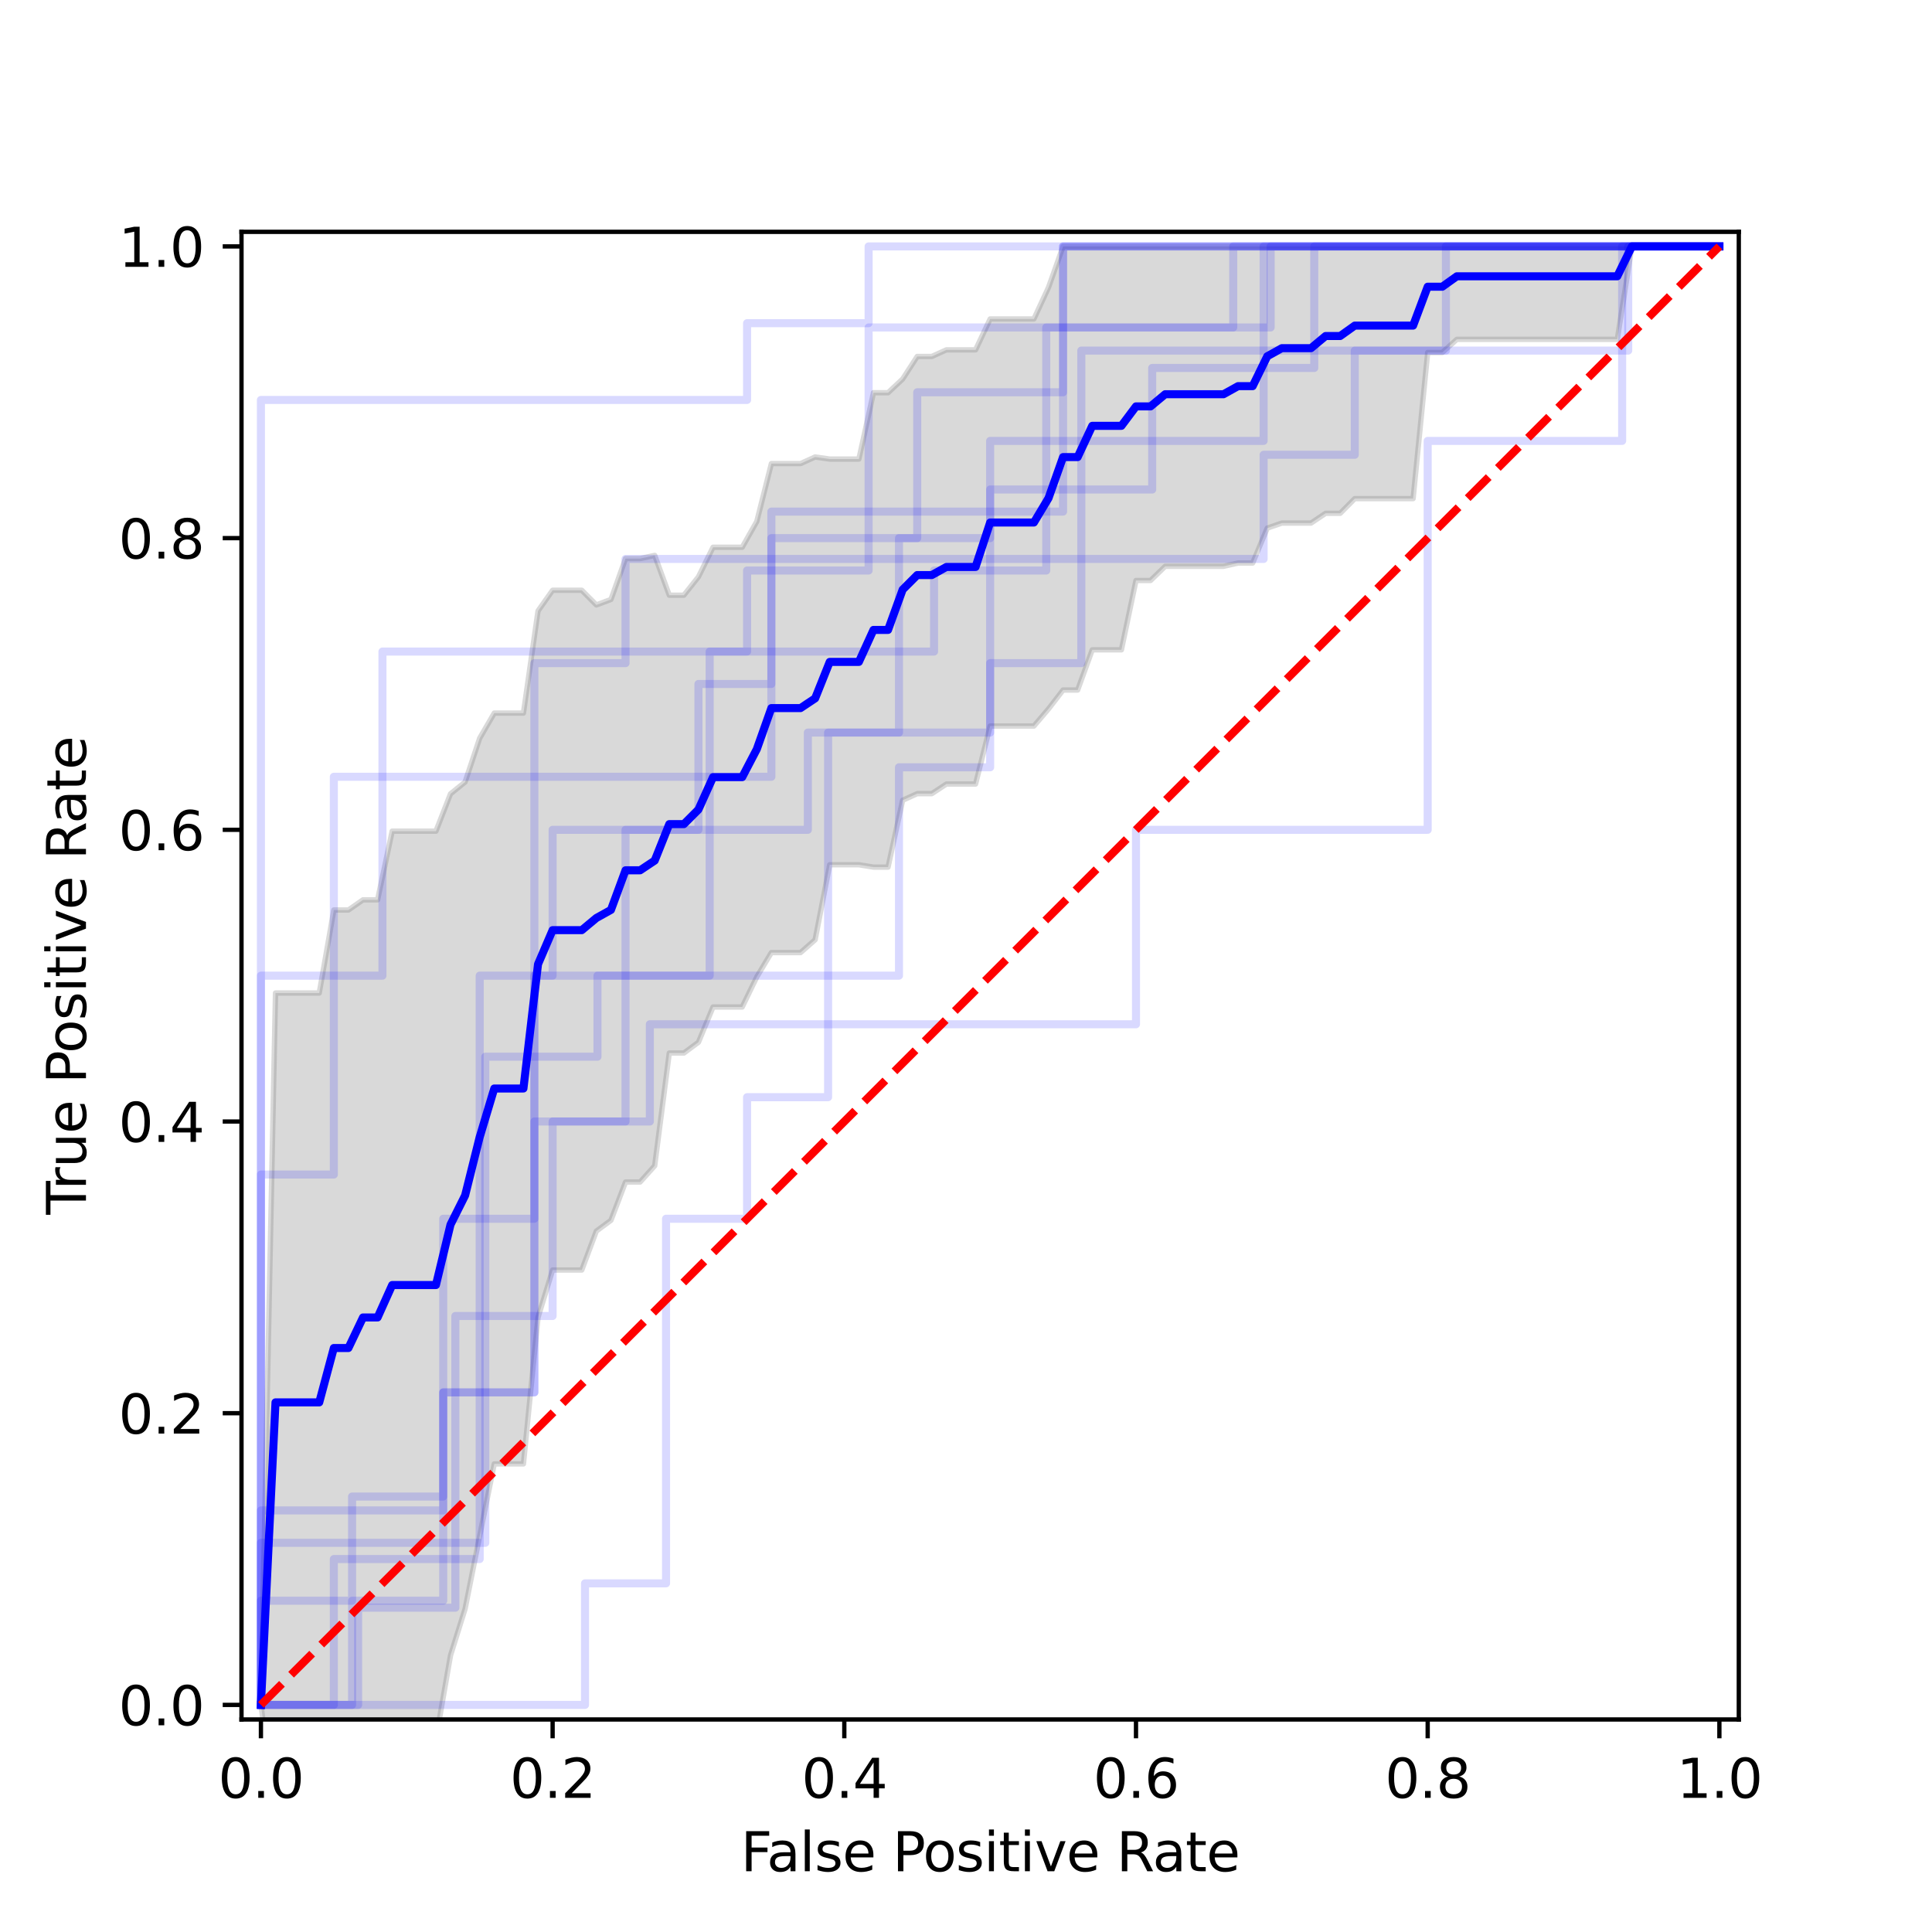<?xml version="1.0" encoding="utf-8" standalone="no"?>
<!DOCTYPE svg PUBLIC "-//W3C//DTD SVG 1.1//EN"
  "http://www.w3.org/Graphics/SVG/1.1/DTD/svg11.dtd">
<svg xmlns:xlink="http://www.w3.org/1999/xlink" width="360pt" height="360pt" viewBox="0 0 360 360" xmlns="http://www.w3.org/2000/svg" version="1.1">
 <defs>
  <style type="text/css">*{stroke-linejoin: round; stroke-linecap: butt}</style>
 </defs>
 <g id="figure_1">
  <g id="patch_1">
   <path d="M 0 360 
L 360 360 
L 360 0 
L 0 0 
z
" style="fill: #ffffff"/>
  </g>
  <g id="axes_1">
   <g id="patch_2">
    <path d="M 45 320.4 
L 324 320.4 
L 324 43.2 
L 45 43.2 
z
" style="fill: #ffffff"/>
   </g>
   <g id="PolyCollection_1">
    <defs>
     <path id="md17e66ab1f" d="M 48.618 -42.318 
L 48.618 -42.318 
L 51.335 -22.412 
L 54.053 -22.412 
L 56.771 -22.412 
L 59.488 -22.412 
L 62.206 -27.199 
L 64.924 -27.199 
L 67.641 -36.695 
L 70.359 -36.695 
L 73.076 -35.976 
L 75.794 -35.976 
L 78.512 -35.976 
L 81.229 -35.976 
L 83.947 -51.537 
L 86.665 -60.215 
L 89.382 -73.791 
L 92.1 -87.224 
L 94.818 -87.224 
L 97.535 -87.224 
L 100.253 -114.517 
L 102.971 -123.349 
L 105.688 -123.349 
L 108.406 -123.349 
L 111.124 -130.609 
L 113.841 -132.614 
L 116.559 -139.744 
L 119.276 -139.744 
L 121.994 -142.774 
L 124.712 -163.782 
L 127.429 -163.782 
L 130.147 -165.794 
L 132.865 -172.362 
L 135.582 -172.362 
L 138.3 -172.362 
L 141.018 -177.961 
L 143.735 -182.499 
L 146.453 -182.499 
L 149.171 -182.499 
L 151.888 -184.892 
L 154.606 -198.867 
L 157.324 -198.867 
L 160.041 -198.867 
L 162.759 -198.426 
L 165.476 -198.426 
L 168.194 -210.883 
L 170.912 -212.117 
L 173.629 -212.117 
L 176.347 -213.904 
L 179.065 -213.904 
L 181.782 -213.904 
L 184.5 -224.713 
L 187.218 -224.713 
L 189.935 -224.713 
L 192.653 -224.713 
L 195.371 -227.9 
L 198.088 -231.423 
L 200.806 -231.423 
L 203.524 -238.914 
L 206.241 -238.914 
L 208.959 -238.914 
L 211.676 -251.839 
L 214.394 -251.839 
L 217.112 -254.476 
L 219.829 -254.476 
L 222.547 -254.476 
L 225.265 -254.476 
L 227.982 -254.476 
L 230.7 -255.092 
L 233.418 -255.092 
L 236.135 -261.595 
L 238.853 -262.536 
L 241.571 -262.536 
L 244.288 -262.536 
L 247.006 -264.352 
L 249.724 -264.352 
L 252.441 -267.09 
L 255.159 -267.09 
L 257.876 -267.09 
L 260.594 -267.09 
L 263.312 -267.09 
L 266.029 -294.316 
L 268.747 -294.316 
L 271.465 -296.77 
L 274.182 -296.77 
L 276.9 -296.77 
L 279.618 -296.77 
L 282.335 -296.77 
L 285.053 -296.77 
L 287.771 -296.77 
L 290.488 -296.77 
L 293.206 -296.77 
L 295.924 -296.77 
L 298.641 -296.77 
L 301.359 -296.77 
L 304.076 -314.082 
L 306.794 -314.082 
L 309.512 -314.082 
L 312.229 -314.082 
L 314.947 -314.082 
L 317.665 -314.082 
L 320.382 -314.082 
L 320.382 -314.082 
L 320.382 -314.082 
L 317.665 -314.082 
L 314.947 -314.082 
L 312.229 -314.082 
L 309.512 -314.082 
L 306.794 -314.082 
L 304.076 -314.082 
L 301.359 -314.082 
L 298.641 -314.082 
L 295.924 -314.082 
L 293.206 -314.082 
L 290.488 -314.082 
L 287.771 -314.082 
L 285.053 -314.082 
L 282.335 -314.082 
L 279.618 -314.082 
L 276.9 -314.082 
L 274.182 -314.082 
L 271.465 -314.082 
L 268.747 -314.082 
L 266.029 -314.082 
L 263.312 -314.082 
L 260.594 -314.082 
L 257.876 -314.082 
L 255.159 -314.082 
L 252.441 -314.082 
L 249.724 -314.082 
L 247.006 -314.082 
L 244.288 -314.082 
L 241.571 -314.082 
L 238.853 -314.082 
L 236.135 -314.082 
L 233.418 -314.082 
L 230.7 -314.082 
L 227.982 -314.082 
L 225.265 -314.082 
L 222.547 -314.082 
L 219.829 -314.082 
L 217.112 -314.082 
L 214.394 -314.082 
L 211.676 -314.082 
L 208.959 -314.082 
L 206.241 -314.082 
L 203.524 -314.082 
L 200.806 -314.082 
L 198.088 -314.082 
L 195.371 -306.437 
L 192.653 -300.566 
L 189.935 -300.566 
L 187.218 -300.566 
L 184.5 -300.566 
L 181.782 -294.809 
L 179.065 -294.809 
L 176.347 -294.809 
L 173.629 -293.577 
L 170.912 -293.577 
L 168.194 -289.376 
L 165.476 -286.822 
L 162.759 -286.822 
L 160.041 -274.46 
L 157.324 -274.46 
L 154.606 -274.46 
L 151.888 -274.847 
L 149.171 -273.617 
L 146.453 -273.617 
L 143.735 -273.617 
L 141.018 -262.837 
L 138.3 -258.026 
L 135.582 -258.026 
L 132.865 -258.026 
L 130.147 -252.516 
L 127.429 -249.093 
L 124.712 -249.093 
L 121.994 -256.512 
L 119.276 -255.919 
L 116.559 -255.919 
L 113.841 -248.296 
L 111.124 -247.281 
L 108.406 -250.012 
L 105.688 -250.012 
L 102.971 -250.012 
L 100.253 -246.162 
L 97.535 -227.125 
L 94.818 -227.125 
L 92.1 -227.125 
L 89.382 -222.441 
L 86.665 -214.276 
L 83.947 -212.083 
L 81.229 -205.126 
L 78.512 -205.126 
L 75.794 -205.126 
L 73.076 -205.126 
L 70.359 -192.328 
L 67.641 -192.328 
L 64.924 -190.436 
L 62.206 -190.436 
L 59.488 -174.965 
L 56.771 -174.965 
L 54.053 -174.965 
L 51.335 -174.965 
L 48.618 -42.318 
z
" style="stroke: #808080; stroke-opacity: 0.3"/>
    </defs>
    <g clip-path="url(#paf542313a8)">
     <use xlink:href="#md17e66ab1f" x="0" y="360" style="fill: #808080; fill-opacity: 0.3; stroke: #808080; stroke-opacity: 0.3"/>
    </g>
   </g>
   <g id="matplotlib.axis_1">
    <g id="xtick_1">
     <g id="line2d_1">
      <defs>
       <path id="m42a1101f38" d="M 0 0 
L 0 3.5 
" style="stroke: #000000; stroke-width: 0.8"/>
      </defs>
      <g>
       <use xlink:href="#m42a1101f38" x="48.618" y="320.4" style="stroke: #000000; stroke-width: 0.8"/>
      </g>
     </g>
     <g id="text_1">
      <!-- 0.0 -->
      <g transform="translate(40.666 334.998)scale(0.1 -0.1)">
       <defs>
        <path id="DejaVuSans-30" d="M 2034 4250 
Q 1547 4250 1301 3770 
Q 1056 3291 1056 2328 
Q 1056 1369 1301 889 
Q 1547 409 2034 409 
Q 2525 409 2770 889 
Q 3016 1369 3016 2328 
Q 3016 3291 2770 3770 
Q 2525 4250 2034 4250 
z
M 2034 4750 
Q 2819 4750 3233 4129 
Q 3647 3509 3647 2328 
Q 3647 1150 3233 529 
Q 2819 -91 2034 -91 
Q 1250 -91 836 529 
Q 422 1150 422 2328 
Q 422 3509 836 4129 
Q 1250 4750 2034 4750 
z
" transform="scale(0.016)"/>
        <path id="DejaVuSans-2e" d="M 684 794 
L 1344 794 
L 1344 0 
L 684 0 
L 684 794 
z
" transform="scale(0.016)"/>
       </defs>
       <use xlink:href="#DejaVuSans-30"/>
       <use xlink:href="#DejaVuSans-2e" x="63.623"/>
       <use xlink:href="#DejaVuSans-30" x="95.41"/>
      </g>
     </g>
    </g>
    <g id="xtick_2">
     <g id="line2d_2">
      <g>
       <use xlink:href="#m42a1101f38" x="102.971" y="320.4" style="stroke: #000000; stroke-width: 0.8"/>
      </g>
     </g>
     <g id="text_2">
      <!-- 0.2 -->
      <g transform="translate(95.019 334.998)scale(0.1 -0.1)">
       <defs>
        <path id="DejaVuSans-32" d="M 1228 531 
L 3431 531 
L 3431 0 
L 469 0 
L 469 531 
Q 828 903 1448 1529 
Q 2069 2156 2228 2338 
Q 2531 2678 2651 2914 
Q 2772 3150 2772 3378 
Q 2772 3750 2511 3984 
Q 2250 4219 1831 4219 
Q 1534 4219 1204 4116 
Q 875 4013 500 3803 
L 500 4441 
Q 881 4594 1212 4672 
Q 1544 4750 1819 4750 
Q 2544 4750 2975 4387 
Q 3406 4025 3406 3419 
Q 3406 3131 3298 2873 
Q 3191 2616 2906 2266 
Q 2828 2175 2409 1742 
Q 1991 1309 1228 531 
z
" transform="scale(0.016)"/>
       </defs>
       <use xlink:href="#DejaVuSans-30"/>
       <use xlink:href="#DejaVuSans-2e" x="63.623"/>
       <use xlink:href="#DejaVuSans-32" x="95.41"/>
      </g>
     </g>
    </g>
    <g id="xtick_3">
     <g id="line2d_3">
      <g>
       <use xlink:href="#m42a1101f38" x="157.324" y="320.4" style="stroke: #000000; stroke-width: 0.8"/>
      </g>
     </g>
     <g id="text_3">
      <!-- 0.4 -->
      <g transform="translate(149.372 334.998)scale(0.1 -0.1)">
       <defs>
        <path id="DejaVuSans-34" d="M 2419 4116 
L 825 1625 
L 2419 1625 
L 2419 4116 
z
M 2253 4666 
L 3047 4666 
L 3047 1625 
L 3713 1625 
L 3713 1100 
L 3047 1100 
L 3047 0 
L 2419 0 
L 2419 1100 
L 313 1100 
L 313 1709 
L 2253 4666 
z
" transform="scale(0.016)"/>
       </defs>
       <use xlink:href="#DejaVuSans-30"/>
       <use xlink:href="#DejaVuSans-2e" x="63.623"/>
       <use xlink:href="#DejaVuSans-34" x="95.41"/>
      </g>
     </g>
    </g>
    <g id="xtick_4">
     <g id="line2d_4">
      <g>
       <use xlink:href="#m42a1101f38" x="211.676" y="320.4" style="stroke: #000000; stroke-width: 0.8"/>
      </g>
     </g>
     <g id="text_4">
      <!-- 0.6 -->
      <g transform="translate(203.725 334.998)scale(0.1 -0.1)">
       <defs>
        <path id="DejaVuSans-36" d="M 2113 2584 
Q 1688 2584 1439 2293 
Q 1191 2003 1191 1497 
Q 1191 994 1439 701 
Q 1688 409 2113 409 
Q 2538 409 2786 701 
Q 3034 994 3034 1497 
Q 3034 2003 2786 2293 
Q 2538 2584 2113 2584 
z
M 3366 4563 
L 3366 3988 
Q 3128 4100 2886 4159 
Q 2644 4219 2406 4219 
Q 1781 4219 1451 3797 
Q 1122 3375 1075 2522 
Q 1259 2794 1537 2939 
Q 1816 3084 2150 3084 
Q 2853 3084 3261 2657 
Q 3669 2231 3669 1497 
Q 3669 778 3244 343 
Q 2819 -91 2113 -91 
Q 1303 -91 875 529 
Q 447 1150 447 2328 
Q 447 3434 972 4092 
Q 1497 4750 2381 4750 
Q 2619 4750 2861 4703 
Q 3103 4656 3366 4563 
z
" transform="scale(0.016)"/>
       </defs>
       <use xlink:href="#DejaVuSans-30"/>
       <use xlink:href="#DejaVuSans-2e" x="63.623"/>
       <use xlink:href="#DejaVuSans-36" x="95.41"/>
      </g>
     </g>
    </g>
    <g id="xtick_5">
     <g id="line2d_5">
      <g>
       <use xlink:href="#m42a1101f38" x="266.029" y="320.4" style="stroke: #000000; stroke-width: 0.8"/>
      </g>
     </g>
     <g id="text_5">
      <!-- 0.8 -->
      <g transform="translate(258.078 334.998)scale(0.1 -0.1)">
       <defs>
        <path id="DejaVuSans-38" d="M 2034 2216 
Q 1584 2216 1326 1975 
Q 1069 1734 1069 1313 
Q 1069 891 1326 650 
Q 1584 409 2034 409 
Q 2484 409 2743 651 
Q 3003 894 3003 1313 
Q 3003 1734 2745 1975 
Q 2488 2216 2034 2216 
z
M 1403 2484 
Q 997 2584 770 2862 
Q 544 3141 544 3541 
Q 544 4100 942 4425 
Q 1341 4750 2034 4750 
Q 2731 4750 3128 4425 
Q 3525 4100 3525 3541 
Q 3525 3141 3298 2862 
Q 3072 2584 2669 2484 
Q 3125 2378 3379 2068 
Q 3634 1759 3634 1313 
Q 3634 634 3220 271 
Q 2806 -91 2034 -91 
Q 1263 -91 848 271 
Q 434 634 434 1313 
Q 434 1759 690 2068 
Q 947 2378 1403 2484 
z
M 1172 3481 
Q 1172 3119 1398 2916 
Q 1625 2713 2034 2713 
Q 2441 2713 2670 2916 
Q 2900 3119 2900 3481 
Q 2900 3844 2670 4047 
Q 2441 4250 2034 4250 
Q 1625 4250 1398 4047 
Q 1172 3844 1172 3481 
z
" transform="scale(0.016)"/>
       </defs>
       <use xlink:href="#DejaVuSans-30"/>
       <use xlink:href="#DejaVuSans-2e" x="63.623"/>
       <use xlink:href="#DejaVuSans-38" x="95.41"/>
      </g>
     </g>
    </g>
    <g id="xtick_6">
     <g id="line2d_6">
      <g>
       <use xlink:href="#m42a1101f38" x="320.382" y="320.4" style="stroke: #000000; stroke-width: 0.8"/>
      </g>
     </g>
     <g id="text_6">
      <!-- 1.0 -->
      <g transform="translate(312.431 334.998)scale(0.1 -0.1)">
       <defs>
        <path id="DejaVuSans-31" d="M 794 531 
L 1825 531 
L 1825 4091 
L 703 3866 
L 703 4441 
L 1819 4666 
L 2450 4666 
L 2450 531 
L 3481 531 
L 3481 0 
L 794 0 
L 794 531 
z
" transform="scale(0.016)"/>
       </defs>
       <use xlink:href="#DejaVuSans-31"/>
       <use xlink:href="#DejaVuSans-2e" x="63.623"/>
       <use xlink:href="#DejaVuSans-30" x="95.41"/>
      </g>
     </g>
    </g>
    <g id="text_7">
     <!-- False Positive Rate -->
     <g transform="translate(138.034 348.677)scale(0.1 -0.1)">
      <defs>
       <path id="DejaVuSans-46" d="M 628 4666 
L 3309 4666 
L 3309 4134 
L 1259 4134 
L 1259 2759 
L 3109 2759 
L 3109 2228 
L 1259 2228 
L 1259 0 
L 628 0 
L 628 4666 
z
" transform="scale(0.016)"/>
       <path id="DejaVuSans-61" d="M 2194 1759 
Q 1497 1759 1228 1600 
Q 959 1441 959 1056 
Q 959 750 1161 570 
Q 1363 391 1709 391 
Q 2188 391 2477 730 
Q 2766 1069 2766 1631 
L 2766 1759 
L 2194 1759 
z
M 3341 1997 
L 3341 0 
L 2766 0 
L 2766 531 
Q 2569 213 2275 61 
Q 1981 -91 1556 -91 
Q 1019 -91 701 211 
Q 384 513 384 1019 
Q 384 1609 779 1909 
Q 1175 2209 1959 2209 
L 2766 2209 
L 2766 2266 
Q 2766 2663 2505 2880 
Q 2244 3097 1772 3097 
Q 1472 3097 1187 3025 
Q 903 2953 641 2809 
L 641 3341 
Q 956 3463 1253 3523 
Q 1550 3584 1831 3584 
Q 2591 3584 2966 3190 
Q 3341 2797 3341 1997 
z
" transform="scale(0.016)"/>
       <path id="DejaVuSans-6c" d="M 603 4863 
L 1178 4863 
L 1178 0 
L 603 0 
L 603 4863 
z
" transform="scale(0.016)"/>
       <path id="DejaVuSans-73" d="M 2834 3397 
L 2834 2853 
Q 2591 2978 2328 3040 
Q 2066 3103 1784 3103 
Q 1356 3103 1142 2972 
Q 928 2841 928 2578 
Q 928 2378 1081 2264 
Q 1234 2150 1697 2047 
L 1894 2003 
Q 2506 1872 2764 1633 
Q 3022 1394 3022 966 
Q 3022 478 2636 193 
Q 2250 -91 1575 -91 
Q 1294 -91 989 -36 
Q 684 19 347 128 
L 347 722 
Q 666 556 975 473 
Q 1284 391 1588 391 
Q 1994 391 2212 530 
Q 2431 669 2431 922 
Q 2431 1156 2273 1281 
Q 2116 1406 1581 1522 
L 1381 1569 
Q 847 1681 609 1914 
Q 372 2147 372 2553 
Q 372 3047 722 3315 
Q 1072 3584 1716 3584 
Q 2034 3584 2315 3537 
Q 2597 3491 2834 3397 
z
" transform="scale(0.016)"/>
       <path id="DejaVuSans-65" d="M 3597 1894 
L 3597 1613 
L 953 1613 
Q 991 1019 1311 708 
Q 1631 397 2203 397 
Q 2534 397 2845 478 
Q 3156 559 3463 722 
L 3463 178 
Q 3153 47 2828 -22 
Q 2503 -91 2169 -91 
Q 1331 -91 842 396 
Q 353 884 353 1716 
Q 353 2575 817 3079 
Q 1281 3584 2069 3584 
Q 2775 3584 3186 3129 
Q 3597 2675 3597 1894 
z
M 3022 2063 
Q 3016 2534 2758 2815 
Q 2500 3097 2075 3097 
Q 1594 3097 1305 2825 
Q 1016 2553 972 2059 
L 3022 2063 
z
" transform="scale(0.016)"/>
       <path id="DejaVuSans-20" transform="scale(0.016)"/>
       <path id="DejaVuSans-50" d="M 1259 4147 
L 1259 2394 
L 2053 2394 
Q 2494 2394 2734 2622 
Q 2975 2850 2975 3272 
Q 2975 3691 2734 3919 
Q 2494 4147 2053 4147 
L 1259 4147 
z
M 628 4666 
L 2053 4666 
Q 2838 4666 3239 4311 
Q 3641 3956 3641 3272 
Q 3641 2581 3239 2228 
Q 2838 1875 2053 1875 
L 1259 1875 
L 1259 0 
L 628 0 
L 628 4666 
z
" transform="scale(0.016)"/>
       <path id="DejaVuSans-6f" d="M 1959 3097 
Q 1497 3097 1228 2736 
Q 959 2375 959 1747 
Q 959 1119 1226 758 
Q 1494 397 1959 397 
Q 2419 397 2687 759 
Q 2956 1122 2956 1747 
Q 2956 2369 2687 2733 
Q 2419 3097 1959 3097 
z
M 1959 3584 
Q 2709 3584 3137 3096 
Q 3566 2609 3566 1747 
Q 3566 888 3137 398 
Q 2709 -91 1959 -91 
Q 1206 -91 779 398 
Q 353 888 353 1747 
Q 353 2609 779 3096 
Q 1206 3584 1959 3584 
z
" transform="scale(0.016)"/>
       <path id="DejaVuSans-69" d="M 603 3500 
L 1178 3500 
L 1178 0 
L 603 0 
L 603 3500 
z
M 603 4863 
L 1178 4863 
L 1178 4134 
L 603 4134 
L 603 4863 
z
" transform="scale(0.016)"/>
       <path id="DejaVuSans-74" d="M 1172 4494 
L 1172 3500 
L 2356 3500 
L 2356 3053 
L 1172 3053 
L 1172 1153 
Q 1172 725 1289 603 
Q 1406 481 1766 481 
L 2356 481 
L 2356 0 
L 1766 0 
Q 1100 0 847 248 
Q 594 497 594 1153 
L 594 3053 
L 172 3053 
L 172 3500 
L 594 3500 
L 594 4494 
L 1172 4494 
z
" transform="scale(0.016)"/>
       <path id="DejaVuSans-76" d="M 191 3500 
L 800 3500 
L 1894 563 
L 2988 3500 
L 3597 3500 
L 2284 0 
L 1503 0 
L 191 3500 
z
" transform="scale(0.016)"/>
       <path id="DejaVuSans-52" d="M 2841 2188 
Q 3044 2119 3236 1894 
Q 3428 1669 3622 1275 
L 4263 0 
L 3584 0 
L 2988 1197 
Q 2756 1666 2539 1819 
Q 2322 1972 1947 1972 
L 1259 1972 
L 1259 0 
L 628 0 
L 628 4666 
L 2053 4666 
Q 2853 4666 3247 4331 
Q 3641 3997 3641 3322 
Q 3641 2881 3436 2590 
Q 3231 2300 2841 2188 
z
M 1259 4147 
L 1259 2491 
L 2053 2491 
Q 2509 2491 2742 2702 
Q 2975 2913 2975 3322 
Q 2975 3731 2742 3939 
Q 2509 4147 2053 4147 
L 1259 4147 
z
" transform="scale(0.016)"/>
      </defs>
      <use xlink:href="#DejaVuSans-46"/>
      <use xlink:href="#DejaVuSans-61" x="48.395"/>
      <use xlink:href="#DejaVuSans-6c" x="109.674"/>
      <use xlink:href="#DejaVuSans-73" x="137.457"/>
      <use xlink:href="#DejaVuSans-65" x="189.557"/>
      <use xlink:href="#DejaVuSans-20" x="251.08"/>
      <use xlink:href="#DejaVuSans-50" x="282.867"/>
      <use xlink:href="#DejaVuSans-6f" x="339.545"/>
      <use xlink:href="#DejaVuSans-73" x="400.727"/>
      <use xlink:href="#DejaVuSans-69" x="452.826"/>
      <use xlink:href="#DejaVuSans-74" x="480.609"/>
      <use xlink:href="#DejaVuSans-69" x="519.818"/>
      <use xlink:href="#DejaVuSans-76" x="547.602"/>
      <use xlink:href="#DejaVuSans-65" x="606.781"/>
      <use xlink:href="#DejaVuSans-20" x="668.305"/>
      <use xlink:href="#DejaVuSans-52" x="700.092"/>
      <use xlink:href="#DejaVuSans-61" x="767.324"/>
      <use xlink:href="#DejaVuSans-74" x="828.604"/>
      <use xlink:href="#DejaVuSans-65" x="867.812"/>
     </g>
    </g>
   </g>
   <g id="matplotlib.axis_2">
    <g id="ytick_1">
     <g id="line2d_7">
      <defs>
       <path id="m2b6b034a4a" d="M 0 0 
L -3.5 0 
" style="stroke: #000000; stroke-width: 0.8"/>
      </defs>
      <g>
       <use xlink:href="#m2b6b034a4a" x="45" y="317.682" style="stroke: #000000; stroke-width: 0.8"/>
      </g>
     </g>
     <g id="text_8">
      <!-- 0.0 -->
      <g transform="translate(22.097 321.482)scale(0.1 -0.1)">
       <use xlink:href="#DejaVuSans-30"/>
       <use xlink:href="#DejaVuSans-2e" x="63.623"/>
       <use xlink:href="#DejaVuSans-30" x="95.41"/>
      </g>
     </g>
    </g>
    <g id="ytick_2">
     <g id="line2d_8">
      <g>
       <use xlink:href="#m2b6b034a4a" x="45" y="263.329" style="stroke: #000000; stroke-width: 0.8"/>
      </g>
     </g>
     <g id="text_9">
      <!-- 0.2 -->
      <g transform="translate(22.097 267.129)scale(0.1 -0.1)">
       <use xlink:href="#DejaVuSans-30"/>
       <use xlink:href="#DejaVuSans-2e" x="63.623"/>
       <use xlink:href="#DejaVuSans-32" x="95.41"/>
      </g>
     </g>
    </g>
    <g id="ytick_3">
     <g id="line2d_9">
      <g>
       <use xlink:href="#m2b6b034a4a" x="45" y="208.976" style="stroke: #000000; stroke-width: 0.8"/>
      </g>
     </g>
     <g id="text_10">
      <!-- 0.4 -->
      <g transform="translate(22.097 212.776)scale(0.1 -0.1)">
       <use xlink:href="#DejaVuSans-30"/>
       <use xlink:href="#DejaVuSans-2e" x="63.623"/>
       <use xlink:href="#DejaVuSans-34" x="95.41"/>
      </g>
     </g>
    </g>
    <g id="ytick_4">
     <g id="line2d_10">
      <g>
       <use xlink:href="#m2b6b034a4a" x="45" y="154.624" style="stroke: #000000; stroke-width: 0.8"/>
      </g>
     </g>
     <g id="text_11">
      <!-- 0.6 -->
      <g transform="translate(22.097 158.423)scale(0.1 -0.1)">
       <use xlink:href="#DejaVuSans-30"/>
       <use xlink:href="#DejaVuSans-2e" x="63.623"/>
       <use xlink:href="#DejaVuSans-36" x="95.41"/>
      </g>
     </g>
    </g>
    <g id="ytick_5">
     <g id="line2d_11">
      <g>
       <use xlink:href="#m2b6b034a4a" x="45" y="100.271" style="stroke: #000000; stroke-width: 0.8"/>
      </g>
     </g>
     <g id="text_12">
      <!-- 0.8 -->
      <g transform="translate(22.097 104.07)scale(0.1 -0.1)">
       <use xlink:href="#DejaVuSans-30"/>
       <use xlink:href="#DejaVuSans-2e" x="63.623"/>
       <use xlink:href="#DejaVuSans-38" x="95.41"/>
      </g>
     </g>
    </g>
    <g id="ytick_6">
     <g id="line2d_12">
      <g>
       <use xlink:href="#m2b6b034a4a" x="45" y="45.918" style="stroke: #000000; stroke-width: 0.8"/>
      </g>
     </g>
     <g id="text_13">
      <!-- 1.0 -->
      <g transform="translate(22.097 49.717)scale(0.1 -0.1)">
       <use xlink:href="#DejaVuSans-31"/>
       <use xlink:href="#DejaVuSans-2e" x="63.623"/>
       <use xlink:href="#DejaVuSans-30" x="95.41"/>
      </g>
     </g>
    </g>
    <g id="text_14">
     <!-- True Positive Rate -->
     <g transform="translate(16.017 226.33)rotate(-90)scale(0.1 -0.1)">
      <defs>
       <path id="DejaVuSans-54" d="M -19 4666 
L 3928 4666 
L 3928 4134 
L 2272 4134 
L 2272 0 
L 1638 0 
L 1638 4134 
L -19 4134 
L -19 4666 
z
" transform="scale(0.016)"/>
       <path id="DejaVuSans-72" d="M 2631 2963 
Q 2534 3019 2420 3045 
Q 2306 3072 2169 3072 
Q 1681 3072 1420 2755 
Q 1159 2438 1159 1844 
L 1159 0 
L 581 0 
L 581 3500 
L 1159 3500 
L 1159 2956 
Q 1341 3275 1631 3429 
Q 1922 3584 2338 3584 
Q 2397 3584 2469 3576 
Q 2541 3569 2628 3553 
L 2631 2963 
z
" transform="scale(0.016)"/>
       <path id="DejaVuSans-75" d="M 544 1381 
L 544 3500 
L 1119 3500 
L 1119 1403 
Q 1119 906 1312 657 
Q 1506 409 1894 409 
Q 2359 409 2629 706 
Q 2900 1003 2900 1516 
L 2900 3500 
L 3475 3500 
L 3475 0 
L 2900 0 
L 2900 538 
Q 2691 219 2414 64 
Q 2138 -91 1772 -91 
Q 1169 -91 856 284 
Q 544 659 544 1381 
z
M 1991 3584 
L 1991 3584 
z
" transform="scale(0.016)"/>
      </defs>
      <use xlink:href="#DejaVuSans-54"/>
      <use xlink:href="#DejaVuSans-72" x="46.334"/>
      <use xlink:href="#DejaVuSans-75" x="87.447"/>
      <use xlink:href="#DejaVuSans-65" x="150.826"/>
      <use xlink:href="#DejaVuSans-20" x="212.35"/>
      <use xlink:href="#DejaVuSans-50" x="244.137"/>
      <use xlink:href="#DejaVuSans-6f" x="300.814"/>
      <use xlink:href="#DejaVuSans-73" x="361.996"/>
      <use xlink:href="#DejaVuSans-69" x="414.096"/>
      <use xlink:href="#DejaVuSans-74" x="441.879"/>
      <use xlink:href="#DejaVuSans-69" x="481.088"/>
      <use xlink:href="#DejaVuSans-76" x="508.871"/>
      <use xlink:href="#DejaVuSans-65" x="568.051"/>
      <use xlink:href="#DejaVuSans-20" x="629.574"/>
      <use xlink:href="#DejaVuSans-52" x="661.361"/>
      <use xlink:href="#DejaVuSans-61" x="728.594"/>
      <use xlink:href="#DejaVuSans-74" x="789.873"/>
      <use xlink:href="#DejaVuSans-65" x="829.082"/>
     </g>
    </g>
   </g>
   <g id="line2d_13">
    <path d="M 48.618 317.682 
L 48.618 292.976 
L 48.618 218.859 
L 62.206 218.859 
L 62.206 144.741 
L 143.735 144.741 
L 143.735 95.329 
L 198.088 95.329 
L 198.088 45.918 
L 320.382 45.918 
" clip-path="url(#paf542313a8)" style="fill: none; stroke: #0000ff; stroke-opacity: 0.15; stroke-width: 1.5; stroke-linecap: square"/>
   </g>
   <g id="line2d_14">
    <path d="M 48.618 317.682 
L 48.618 302.584 
L 48.618 287.486 
L 90.428 287.486 
L 90.428 196.898 
L 111.333 196.898 
L 111.333 181.8 
L 132.238 181.8 
L 132.238 121.408 
L 174.048 121.408 
L 174.048 106.31 
L 194.952 106.31 
L 194.952 61.016 
L 236.762 61.016 
L 236.762 45.918 
L 320.382 45.918 
" clip-path="url(#paf542313a8)" style="fill: none; stroke: #0000ff; stroke-opacity: 0.15; stroke-width: 1.5; stroke-linecap: square"/>
   </g>
   <g id="line2d_15">
    <path d="M 48.618 317.682 
L 48.618 303.379 
L 48.618 74.524 
L 139.206 74.524 
L 139.206 60.221 
L 161.853 60.221 
L 161.853 45.918 
L 320.382 45.918 
" clip-path="url(#paf542313a8)" style="fill: none; stroke: #0000ff; stroke-opacity: 0.15; stroke-width: 1.5; stroke-linecap: square"/>
   </g>
   <g id="line2d_16">
    <path d="M 48.618 317.682 
L 48.618 299.565 
L 48.618 281.447 
L 82.588 281.447 
L 82.588 227.094 
L 99.574 227.094 
L 99.574 208.976 
L 116.559 208.976 
L 116.559 154.624 
L 150.529 154.624 
L 150.529 136.506 
L 167.515 136.506 
L 167.515 100.271 
L 184.5 100.271 
L 184.5 82.153 
L 235.456 82.153 
L 235.456 45.918 
L 320.382 45.918 
" clip-path="url(#paf542313a8)" style="fill: none; stroke: #0000ff; stroke-opacity: 0.15; stroke-width: 1.5; stroke-linecap: square"/>
   </g>
   <g id="line2d_17">
    <path d="M 48.618 317.682 
L 63.716 317.682 
L 109.01 317.682 
L 109.01 295.035 
L 124.108 295.035 
L 124.108 227.094 
L 139.206 227.094 
L 139.206 204.447 
L 154.304 204.447 
L 154.304 136.506 
L 184.5 136.506 
L 184.5 91.212 
L 214.696 91.212 
L 214.696 68.565 
L 244.892 68.565 
L 244.892 45.918 
L 320.382 45.918 
" clip-path="url(#paf542313a8)" style="fill: none; stroke: #0000ff; stroke-opacity: 0.15; stroke-width: 1.5; stroke-linecap: square"/>
   </g>
   <g id="line2d_18">
    <path d="M 48.618 317.682 
L 48.618 298.271 
L 65.603 298.271 
L 65.603 278.859 
L 82.588 278.859 
L 82.588 259.447 
L 99.574 259.447 
L 99.574 181.8 
L 167.515 181.8 
L 167.515 142.976 
L 184.5 142.976 
L 184.5 123.565 
L 201.485 123.565 
L 201.485 65.329 
L 303.397 65.329 
L 303.397 45.918 
L 320.382 45.918 
" clip-path="url(#paf542313a8)" style="fill: none; stroke: #0000ff; stroke-opacity: 0.15; stroke-width: 1.5; stroke-linecap: square"/>
   </g>
   <g id="line2d_19">
    <path d="M 48.618 317.682 
L 65.603 317.682 
L 65.603 298.271 
L 82.588 298.271 
L 82.588 259.447 
L 99.574 259.447 
L 99.574 123.565 
L 116.559 123.565 
L 116.559 104.153 
L 235.456 104.153 
L 235.456 84.741 
L 252.441 84.741 
L 252.441 65.329 
L 269.426 65.329 
L 269.426 45.918 
L 320.382 45.918 
" clip-path="url(#paf542313a8)" style="fill: none; stroke: #0000ff; stroke-opacity: 0.15; stroke-width: 1.5; stroke-linecap: square"/>
   </g>
   <g id="line2d_20">
    <path d="M 48.618 317.682 
L 62.206 317.682 
L 62.206 290.506 
L 89.382 290.506 
L 89.382 181.8 
L 102.971 181.8 
L 102.971 154.624 
L 130.147 154.624 
L 130.147 127.447 
L 143.735 127.447 
L 143.735 100.271 
L 170.912 100.271 
L 170.912 73.094 
L 198.088 73.094 
L 198.088 45.918 
L 320.382 45.918 
" clip-path="url(#paf542313a8)" style="fill: none; stroke: #0000ff; stroke-opacity: 0.15; stroke-width: 1.5; stroke-linecap: square"/>
   </g>
   <g id="line2d_21">
    <path d="M 48.618 317.682 
L 66.735 317.682 
L 66.735 299.565 
L 84.853 299.565 
L 84.853 245.212 
L 102.971 245.212 
L 102.971 208.976 
L 121.088 208.976 
L 121.088 190.859 
L 211.676 190.859 
L 211.676 154.624 
L 266.029 154.624 
L 266.029 82.153 
L 302.265 82.153 
L 302.265 45.918 
L 320.382 45.918 
" clip-path="url(#paf542313a8)" style="fill: none; stroke: #0000ff; stroke-opacity: 0.15; stroke-width: 1.5; stroke-linecap: square"/>
   </g>
   <g id="line2d_22">
    <path d="M 48.618 317.682 
L 48.618 302.584 
L 48.618 181.8 
L 71.265 181.8 
L 71.265 121.408 
L 139.206 121.408 
L 139.206 106.31 
L 161.853 106.31 
L 161.853 61.016 
L 229.794 61.016 
L 229.794 45.918 
L 320.382 45.918 
" clip-path="url(#paf542313a8)" style="fill: none; stroke: #0000ff; stroke-opacity: 0.15; stroke-width: 1.5; stroke-linecap: square"/>
   </g>
   <g id="line2d_23">
    <path d="M 48.618 317.682 
L 51.335 261.312 
L 54.053 261.312 
L 56.771 261.312 
L 59.488 261.312 
L 62.206 251.182 
L 64.924 251.182 
L 67.641 245.488 
L 70.359 245.488 
L 73.076 239.449 
L 75.794 239.449 
L 78.512 239.449 
L 81.229 239.449 
L 83.947 228.19 
L 86.665 222.755 
L 89.382 211.884 
L 92.1 202.825 
L 94.818 202.825 
L 97.535 202.825 
L 100.253 179.661 
L 102.971 173.32 
L 105.688 173.32 
L 108.406 173.32 
L 111.124 171.055 
L 113.841 169.545 
L 116.559 162.169 
L 119.276 162.169 
L 121.994 160.357 
L 124.712 153.563 
L 127.429 153.563 
L 130.147 150.845 
L 132.865 144.806 
L 135.582 144.806 
L 138.3 144.806 
L 141.018 139.601 
L 143.735 131.942 
L 146.453 131.942 
L 149.171 131.942 
L 151.888 130.13 
L 154.606 123.336 
L 157.324 123.336 
L 160.041 123.336 
L 162.759 117.376 
L 165.476 117.376 
L 168.194 109.871 
L 170.912 107.153 
L 173.629 107.153 
L 176.347 105.643 
L 179.065 105.643 
L 181.782 105.643 
L 184.5 97.361 
L 187.218 97.361 
L 189.935 97.361 
L 192.653 97.361 
L 195.371 92.831 
L 198.088 85.173 
L 200.806 85.173 
L 203.524 79.349 
L 206.241 79.349 
L 208.959 79.349 
L 211.676 75.725 
L 214.394 75.725 
L 217.112 73.461 
L 219.829 73.461 
L 222.547 73.461 
L 225.265 73.461 
L 227.982 73.461 
L 230.7 71.951 
L 233.418 71.951 
L 236.135 66.386 
L 238.853 64.876 
L 241.571 64.876 
L 244.288 64.876 
L 247.006 62.612 
L 249.724 62.612 
L 252.441 60.671 
L 255.159 60.671 
L 257.876 60.671 
L 260.594 60.671 
L 263.312 60.671 
L 266.029 53.424 
L 268.747 53.424 
L 271.465 51.482 
L 274.182 51.482 
L 276.9 51.482 
L 279.618 51.482 
L 282.335 51.482 
L 285.053 51.482 
L 287.771 51.482 
L 290.488 51.482 
L 293.206 51.482 
L 295.924 51.482 
L 298.641 51.482 
L 301.359 51.482 
L 304.076 45.918 
L 306.794 45.918 
L 309.512 45.918 
L 312.229 45.918 
L 314.947 45.918 
L 317.665 45.918 
L 320.382 45.918 
" clip-path="url(#paf542313a8)" style="fill: none; stroke: #0000ff; stroke-width: 1.5; stroke-linecap: square"/>
   </g>
   <g id="line2d_24">
    <path d="M 48.618 317.682 
L 320.382 45.918 
" clip-path="url(#paf542313a8)" style="fill: none; stroke-dasharray: 5.55,2.4; stroke-dashoffset: 0; stroke: #ff0000; stroke-width: 1.5"/>
   </g>
   <g id="patch_3">
    <path d="M 45 320.4 
L 45 43.2 
" style="fill: none; stroke: #000000; stroke-width: 0.8; stroke-linejoin: miter; stroke-linecap: square"/>
   </g>
   <g id="patch_4">
    <path d="M 324 320.4 
L 324 43.2 
" style="fill: none; stroke: #000000; stroke-width: 0.8; stroke-linejoin: miter; stroke-linecap: square"/>
   </g>
   <g id="patch_5">
    <path d="M 45 320.4 
L 324 320.4 
" style="fill: none; stroke: #000000; stroke-width: 0.8; stroke-linejoin: miter; stroke-linecap: square"/>
   </g>
   <g id="patch_6">
    <path d="M 45 43.2 
L 324 43.2 
" style="fill: none; stroke: #000000; stroke-width: 0.8; stroke-linejoin: miter; stroke-linecap: square"/>
   </g>
  </g>
 </g>
 <defs>
  <clipPath id="paf542313a8">
   <rect x="45" y="43.2" width="279" height="277.2"/>
  </clipPath>
 </defs>
</svg>
